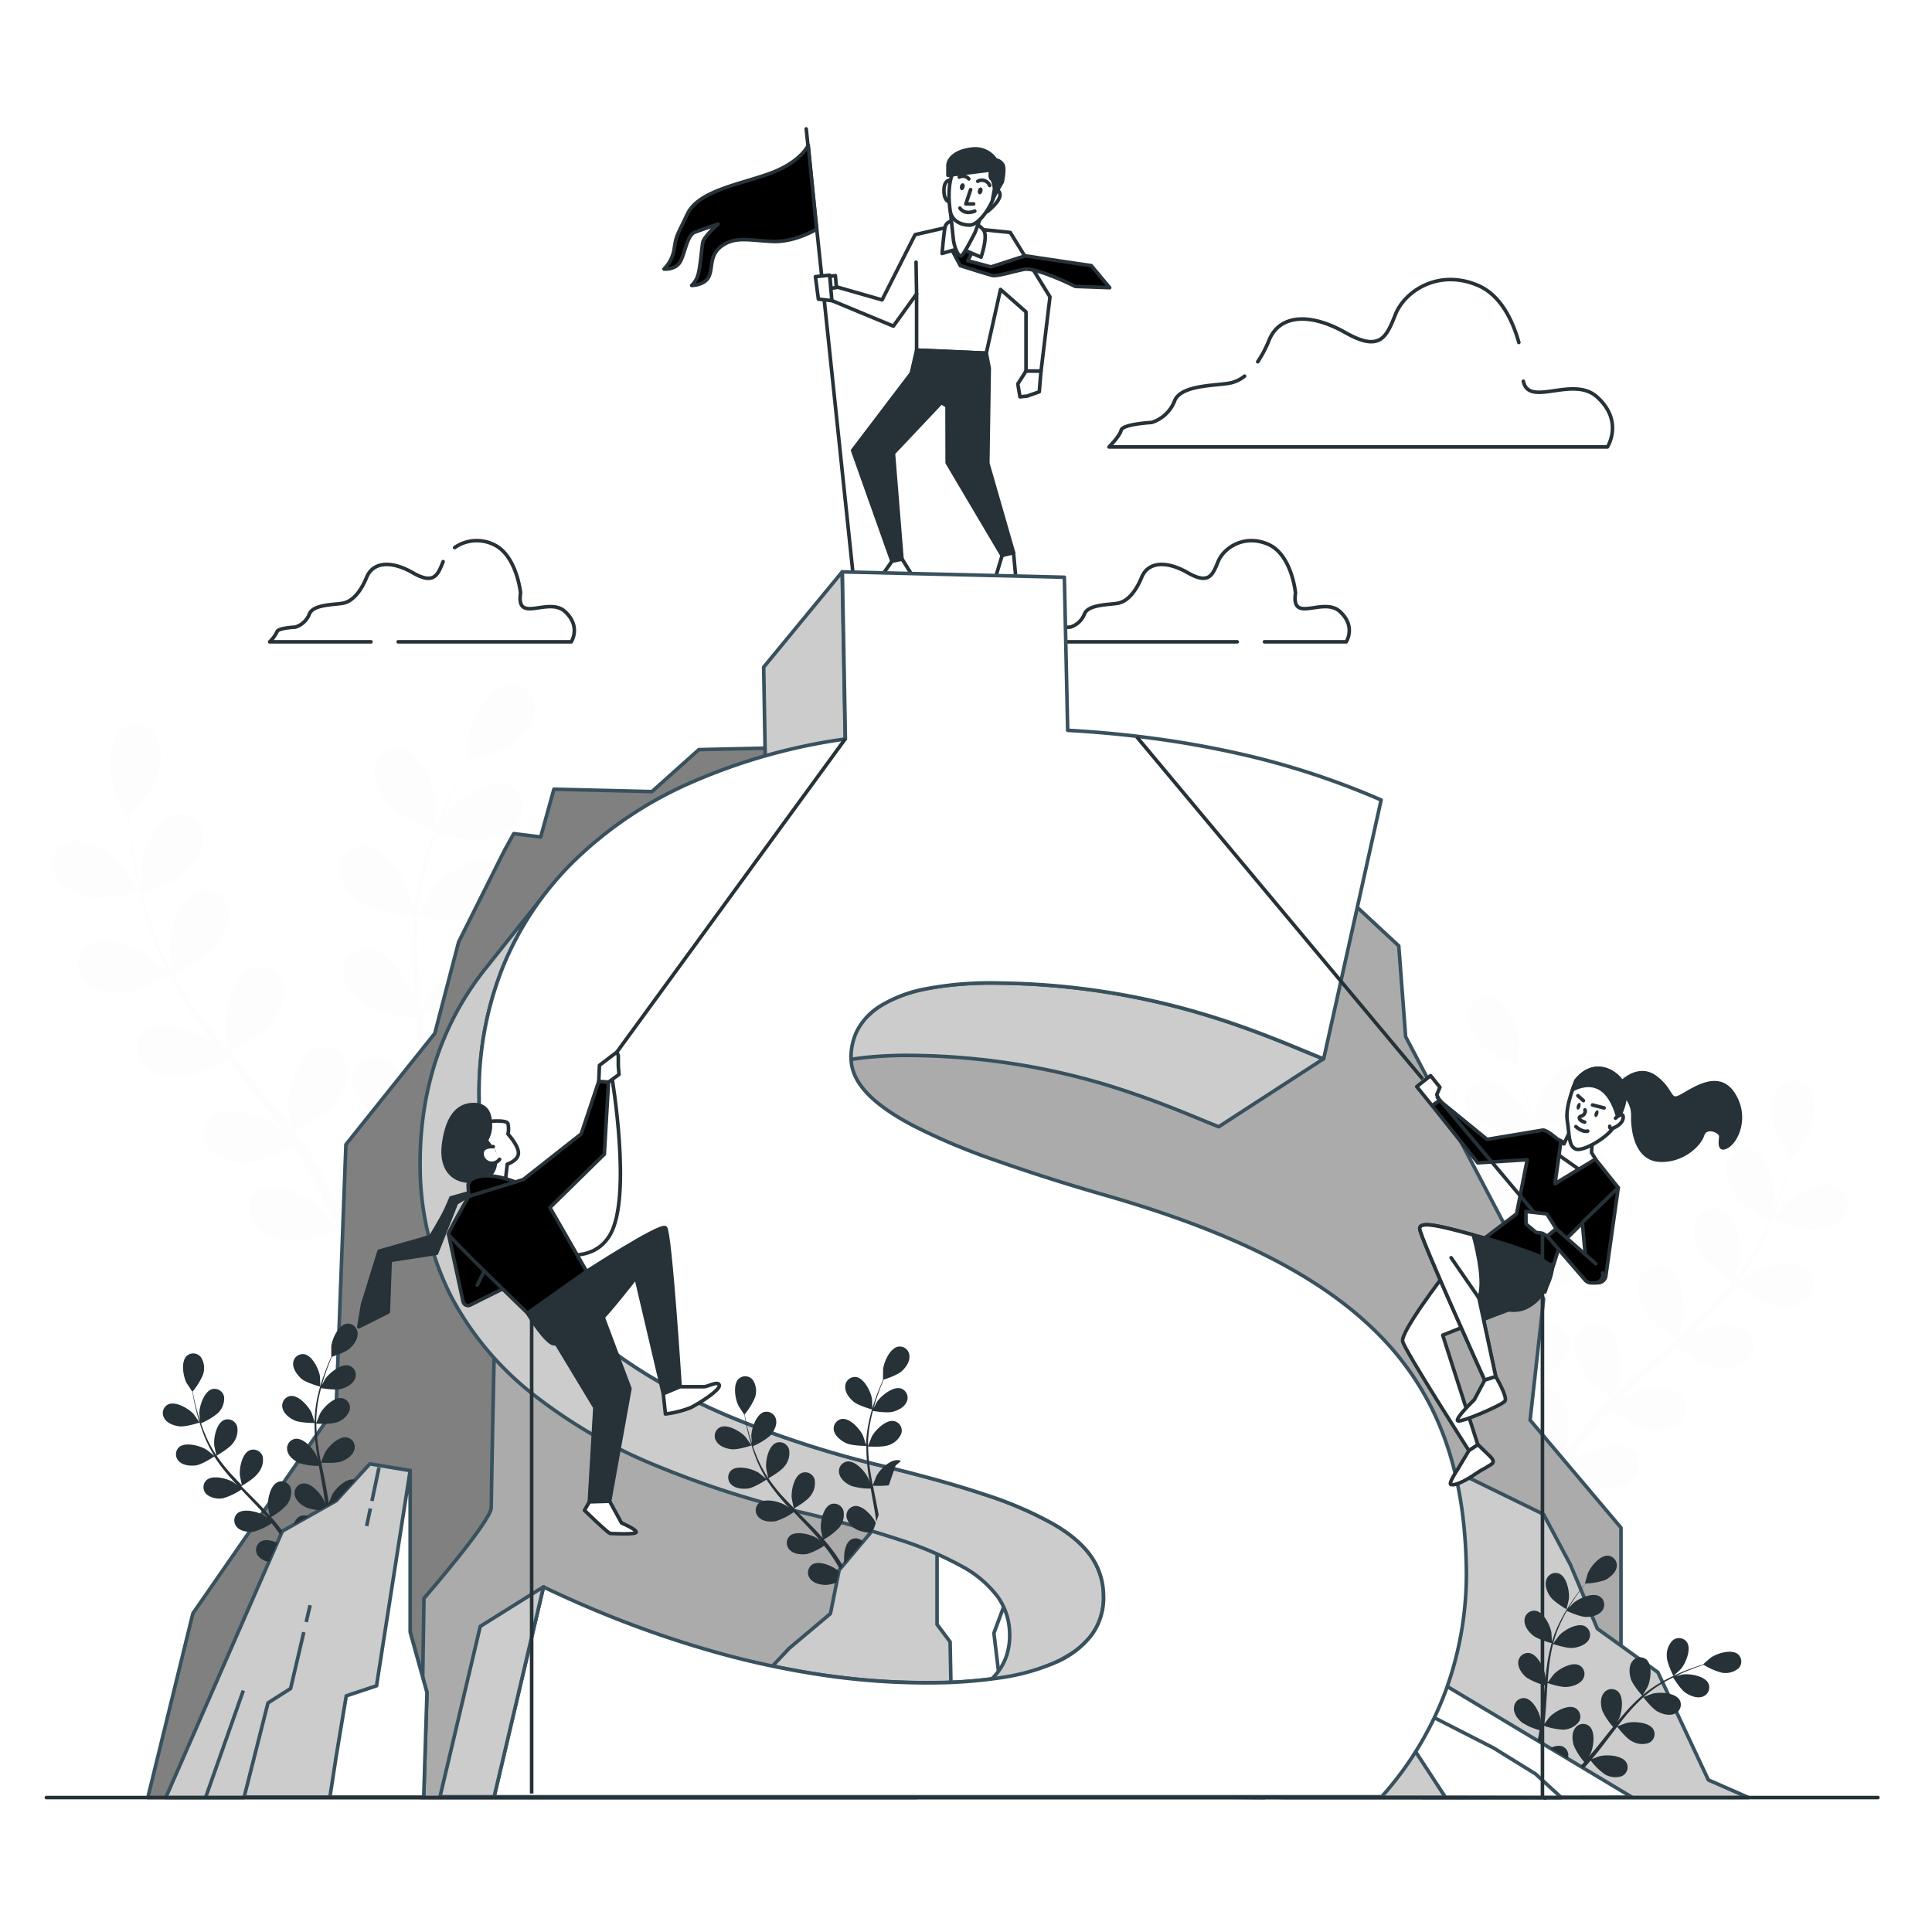 <svg width="540" height="540" fill="none" xmlns="http://www.w3.org/2000/svg"><path fill="#E5E5E5" d="M0 0h540v540H0z"/><path fill="white" d="M-930-2167H670v4422H-930z"/><g stroke="#263238" stroke-linecap="round" stroke-linejoin="round"><path d="M347.87 105.13a9.76 9.76 0 0 1-3.82 1.88c-3.84.85-14.05.42-15.77 5.1a10.16 10.16 0 0 1-6.39 5.97s-8.08.43-8.52 2.16c-.43 1.72-3.4 4.68-3.4 4.68h139.31s4.69-7.23-2.98-14.04c-6.7-5.96-18.97 3.07-20.52-4.32m-1.26-10.84c-1.56-5.6-4.83-13.16-11.47-15.97-11.09-4.69-20.45 1.7-23 8.09-2.57 6.38-4.26 10.65-14.05 5.1-9.78-5.54-18.36-5.1-21.3 2.16-.84 2.1-1.9 4.12-3.16 6.01M111.3 179.39h48.37s2.83-4.32-1.8-8.5c-4.64-4.18-13.67 3.6-12.37-5.15 0 0-1.08-10.8-7.74-13.65a10.79 10.79 0 0 0-10.69.97m-3.22 3.92c-1.54 3.86-2.58 6.48-8.5 3.09-5.91-3.4-11.08-3.1-12.88 1.3-1.8 4.38-4.13 6.69-6.48 7.2-2.35.5-8.5.26-9.54 3.1a6.17 6.17 0 0 1-3.86 3.6s-4.9.25-5.15 1.29a9.96 9.96 0 0 1-2.07 2.83h28.31M353.43 179.39h22.84s2.83-4.32-1.8-8.5c-4.64-4.18-13.65 3.6-12.37-5.15 0 0-1.02-10.8-7.73-13.65-6.7-2.86-12.36 1.08-13.91 4.89-1.56 3.81-2.57 6.48-8.5 3.09-5.93-3.4-11.08-3.1-12.87 1.3-1.8 4.38-4.13 6.69-6.48 7.2-2.36.5-8.5.26-9.53 3.1a6.18 6.18 0 0 1-3.87 3.6s-4.89.25-5.15 1.29a9.96 9.96 0 0 1-2.06 2.83h53.8"/></g><g fill="black"><g opacity=".1"><path opacity=".1" d="M25.09 250.74c4.25.85 13.7-1.43 13.7-1.43s-3.39-5.78-3.65-6.12c-3.03-3.9-11.2-9.72-16.4-7.77a6.57 6.57 0 0 0-3.38 9.15c1.7 3.52 6.11 5.45 9.73 6.17Z"/><path opacity=".1" d="M34.37 277.56c4.14-.3 12.08-4.59 12.72-4.94 2.45 4.55 5.2 8.93 8.24 13.1 1.75 2.45 3.6 4.85 5.47 7.24a90.68 90.68 0 0 0-2.08-1.92c-3.95-2.96-13.35-6.36-17.86-3.17a6.57 6.57 0 0 0-.86 9.72c2.57 2.94 7.34 3.64 11.02 3.38 3.68-.26 10.58-3.8 12.38-4.75l2.16 2.73c3.52 4.32 7.05 8.65 10.39 13.03 1.17 1.53 2.26 3.09 3.38 4.63l-1.8-1.66c-3.97-2.97-13.36-6.37-17.87-3.16a6.56 6.56 0 0 0-.85 9.71c2.57 2.95 7.33 3.64 11.01 3.39 3.69-.26 9.92-3.46 12.06-4.58 1.08 1.62 2.16 3.24 3.15 4.86.65 1.08 1.34 2.16 1.92 3.31l1.8 3.38a243.47 243.47 0 0 1 5.1 11 149.79 149.79 0 0 0-3.7-4.73c-3.45-3.52-12.22-8.3-17.17-5.84a6.57 6.57 0 0 0-2.32 9.48c2.1 3.3 6.7 4.7 10.38 5 4.05.34 12.24-2.55 13.25-2.92 1.08 2.4 2.06 4.75 2.96 6.99a188.2 188.2 0 0 1 1.92 4.76l3.36-.73-2.25-5.32a374.67 374.67 0 0 0-3.48-7.68 69.39 69.39 0 0 0 6.64-5.1c3.43 2.4 11.29 4.33 12.3 4.62a313.56 313.56 0 0 1-2.12 11.06l3.56-.78.4-2.23c.48-2.62.92-5.4 1.35-8.32 1.08 0 9.72-.14 13.45-1.86 3.34-1.57 7.17-4.48 7.99-8.3a6.57 6.57 0 0 0-5.47-8.08c-5.5-.6-12.06 6.92-14.04 11.43-.12.27-1.08 3.3-1.66 5.23.16-1.19.34-2.33.5-3.55.33-2.41.6-4.82.88-7.42l.3-3.81c.1-1.29.1-2.63.15-3.96 0-3.09 0-6.2-.2-9.35 2.16.28 9.62 1.19 13.18.15 3.55-1.04 7.77-3.35 9.16-7a6.54 6.54 0 0 0-4.17-8.81c-5.4-1.44-12.96 5.01-15.66 9.17-.17.26-1.75 3.46-2.6 5.23-.1-1.9-.21-3.77-.38-5.68-.51-5.51-1.2-11.07-1.84-16.63l-.57-5.1c.74.12 9.65 1.39 13.64.22 3.54-1.08 7.76-3.35 9.16-7a6.57 6.57 0 0 0-4.18-8.8c-5.4-1.44-12.96 5.01-15.65 9.16-.2.31-2.49 4.93-3 6.13-.42-3.75-.8-7.48-1.01-11.17-.32-4.99-.32-9.99 0-14.97.35.05 9.63 1.42 13.72.23 3.54-1.08 7.77-3.34 9.16-7a6.57 6.57 0 0 0-4.17-8.82c-5.4-1.42-12.96 5.03-15.66 9.18-.2.33-2.66 5.28-3.04 6.21v-.88a84.17 84.17 0 0 1 2.71-14.75c.7-2.68 1.54-5.2 2.39-7.63 1.7.43 9.51 2.32 13.3 1.65 3.8-.67 8.1-2.47 9.88-5.95a6.56 6.56 0 0 0-3.2-9.21c-5.15-2.02-13.44 3.56-16.56 7.4-.16.2-1.65 2.51-2.72 4.21.41-1.08.8-2.22 1.21-3.24 1.52-3.9 3.15-7.38 4.62-10.45.86-1.74 1.66-3.24 2.42-4.75 1.9-.44 9.5-2.34 12.5-4.64 3.01-2.3 6.04-5.92 6.02-9.83a6.57 6.57 0 0 0-7.07-6.72c-5.5.6-10.3 9.36-11.29 14.2-.08.42-.69 7.12-.59 7.1h.1a153.87 153.87 0 0 0-7.28 14.88c-1.76 4.14-3.28 8.37-4.56 12.68a84.97 84.97 0 0 0-3.07 15.07c-.32-1.59-1.36-6-1.48-6.34-1.66-4.65-7.61-12.67-13.15-12.5a6.55 6.55 0 0 0-6.06 7.63c.52 3.87 4.1 7.07 7.32 8.9 3.63 2.04 12.63 2.83 13.34 2.9-.46 5.14-.58 10.3-.36 15.47.12 3 .33 6.03.58 9.06-.32-1.37-.62-2.6-.67-2.75-1.67-4.66-7.63-12.67-13.16-12.5a6.54 6.54 0 0 0-6.07 7.63c.52 3.87 4.1 7.08 7.33 8.9 3.21 1.81 10.91 2.67 12.96 2.87l.3 3.48c.54 5.57 1.09 11.12 1.48 16.6.14 1.92.2 3.82.27 5.72-.3-1.21-.54-2.23-.6-2.38-1.66-4.66-7.56-12.68-13.15-12.5a6.58 6.58 0 0 0-6.07 7.63c.52 3.88 4.11 7.09 7.32 8.9 3.2 1.82 10.17 2.6 12.58 2.83v5.79c-.08 1.3-.07 2.54-.22 3.83-.15 1.3-.25 2.55-.37 3.8-.33 2.43-.65 4.9-1.08 7.25-.25 1.63-.52 3.19-.79 4.75-.1-1.92-.4-5.68-.46-5.98-1-4.24-3.08-8.15-6.02-11.36a7.09 7.09 0 0 0-.4-1.4 6.55 6.55 0 0 0-9-3.72c-4.93 2.53-6.25 12.43-5.4 17.28 0 .28.91 3.35 1.48 5.27-.5-1.08-.99-2.16-1.53-3.24-1.08-2.16-2.16-4.32-3.36-6.67l-1.86-3.34c-.6-1.08-1.37-2.25-2.06-3.38-1.65-2.6-3.45-5.16-5.32-7.69 1.92-.93 8.64-4.32 11.08-7.15 2.44-2.83 4.63-7.07 3.78-10.89a6.57 6.57 0 0 0-8.35-5.02c-5.25 1.76-8.05 11.35-8 16.29 0 .31.45 3.85.72 5.8a107.16 107.16 0 0 0-3.45-4.54c-3.46-4.32-7.1-8.57-10.7-12.84-1.09-1.3-2.17-2.62-3.25-3.93.68-.32 8.81-4.18 11.5-7.36 2.38-2.81 4.63-7.07 3.77-10.88a6.55 6.55 0 0 0-8.34-5.05c-5.25 1.75-8.05 11.34-8 16.3 0 .36.65 5.46.87 6.74-2.4-2.88-4.78-5.79-7-8.75a116.38 116.38 0 0 1-8.24-12.48c.31-.15 8.81-4.14 11.55-7.39 2.4-2.82 4.65-7.07 3.78-10.89a6.54 6.54 0 0 0-8.33-5.04c-5.26 1.75-8.06 11.34-8 16.29 0 .39.7 5.87.89 6.86-.14-.26-.32-.5-.46-.76a85.6 85.6 0 0 1-5.88-13.8 77.93 77.93 0 0 1-2.16-7.68c1.66-.57 9.21-3.3 12.01-5.96 2.8-2.66 5.4-6.48 4.95-10.4a6.55 6.55 0 0 0-7.74-5.94c-5.4 1.16-9.24 10.39-9.72 15.31 0 .27 0 3.01.07 5.02-.27-1.13-.56-2.3-.8-3.39a147.6 147.6 0 0 1-2.5-16.56c1.32-1.41 6.61-7.2 7.86-10.8 1.24-3.6 1.77-8.27-.4-11.5a6.56 6.56 0 0 0-9.62-1.71c-4.25 3.53-3.4 13.48-1.57 18.07.15.4 3.35 6.32 3.41 6.25l.09-.09A153.28 153.28 0 0 0 38 244.6c.82 4.46 1.9 8.86 3.24 13.2a85.1 85.1 0 0 0 5.73 14.25 98.08 98.08 0 0 0-4.72-4.47c-3.96-2.97-13.35-6.37-17.86-3.16a6.56 6.56 0 0 0-.86 9.72c2.38 2.96 7.14 3.65 10.83 3.42Z"/><path opacity=".1" d="M121.59 231.89c.1 0 .35-6.69.32-7.11-.38-4.94-4-14.23-9.38-15.53a6.57 6.57 0 0 0-7.88 5.76c-.52 3.87 2.1 7.91 4.71 10.52 3.08 3.05 12.23 6.36 12.23 6.36Z"/></g><g opacity=".1"><path opacity=".1" d="M506.58 343.75c-3.65.13-11.2-3.02-11.2-3.02s3.59-4.32 3.86-4.6c3.03-2.83 10.58-6.52 14.66-4.31a5.55 5.55 0 0 1 1.6 8.06c-1.9 2.74-5.82 3.75-8.92 3.87Z"/><path opacity=".1" d="M495.3 364.77c-3.41-.79-9.43-5.4-9.92-5.8a96.47 96.47 0 0 1-8.64 9.78 170.5 170.5 0 0 1-5.5 5.3c.97-.67 1.84-1.26 1.98-1.32 3.69-1.94 11.94-3.51 15.26-.25a5.52 5.52 0 0 1-.58 8.19c-2.53 2.1-6.58 2.04-9.6 1.34-3.03-.7-8.3-4.57-9.66-5.6-.73.65-1.44 1.32-2.16 1.97-3.5 3.15-7 6.27-10.36 9.45-1.18 1.08-2.3 2.25-3.43 3.39l1.72-1.15c3.68-1.93 11.94-3.5 15.27-.23a5.5 5.5 0 0 1-.58 8.17c-2.53 2.16-6.58 2.05-9.61 1.35-3.04-.7-7.78-4.2-9.41-5.4-1.08 1.2-2.24 2.41-3.24 3.62-.7.84-1.4 1.61-2.04 2.5l-1.95 2.58c-1.16 1.67-2.38 3.4-3.49 5.06-.77 1.16-1.49 2.27-2.22 3.4 1.17-1.14 3.49-3.25 3.7-3.45 3.35-2.48 11.27-5.27 15.06-2.56a5.52 5.52 0 0 1 .66 8.18c-2.16 2.47-6.2 3.03-9.3 2.78-3.4-.26-9.82-3.76-10.62-4.2a228.68 228.68 0 0 0-5.61 9.1l-2.7-1.08a275.92 275.92 0 0 1 6.5-10.03 57.92 57.92 0 0 1-4.84-5.12c-3.16 1.53-9.96 2.16-10.8 2.16 0 2.16.08 4.32.16 6.37 0 1.08.09 2.1.13 3.1l-2.85-1.08v-9c-.88-.16-8.1-1.42-10.93-3.34-2.57-1.75-5.4-4.69-5.53-7.97a5.5 5.5 0 0 1 5.62-5.99c4.64.24 9.1 7.37 10.17 11.39.07.24.47 2.88.7 4.57 0-1.02 0-2 .05-3.03 0-2.04.15-4.08.25-6.27l.27-3.24c.08-1.08.26-2.16.4-3.3.36-2.58.86-5.16 1.41-7.75-1.8 0-8.15-.3-10.97-1.63-2.82-1.34-6-3.81-6.68-7.04a5.53 5.53 0 0 1 4.65-6.76c4.63-.48 10.1 5.9 11.78 9.72.1.23 1 3.1 1.46 4.68.34-1.55.68-3.1 1.08-4.66 1.15-4.52 2.46-9.04 3.75-13.57.4-1.4.76-2.77 1.15-4.16-.64 0-8.2-.14-11.36-1.64-2.8-1.34-6.02-3.82-6.68-7.04a5.5 5.5 0 0 1 4.65-6.76c4.63-.48 10.1 5.9 11.78 9.72.12.28 1.4 4.42 1.68 5.48.84-3.05 1.65-6.1 2.32-9.14.93-4.1 1.6-8.25 2-12.43-.3 0-8.2-.11-11.43-1.65-2.8-1.33-6.02-3.82-6.69-7.04a5.5 5.5 0 0 1 4.65-6.77c4.64-.47 10.1 5.91 11.78 9.72.14.3 1.51 4.76 1.7 5.58 0-.25.07-.5.1-.74.27-4.2.18-8.43-.3-12.62a81.4 81.4 0 0 0-.96-6.66c-1.47.13-8.2.66-11.27-.4-3.07-1.05-6.4-3.13-7.41-6.26a5.52 5.52 0 0 1 3.87-7.24c4.55-.98 10.7 4.76 12.78 8.36.1.2 1.08 2.31 1.7 3.87-.19-.96-.37-1.95-.57-2.87-.74-3.45-1.64-6.56-2.45-9.3-.47-1.56-.94-2.96-1.38-4.32-1.51-.63-7.56-3.24-9.72-5.53-2.16-2.3-4.23-5.72-3.7-8.96a5.51 5.51 0 0 1 6.78-4.65c4.5 1.23 7.3 9.15 7.5 13.3 0 .37-.38 6.01-.46 5.98h-.1a125.96 125.96 0 0 1 4.07 13.34c.94 3.7 1.66 7.45 2.16 11.23a72.56 72.56 0 0 1 .58 12.93c.47-1.29 1.93-4.82 2.07-5.08 2-3.64 8.01-9.51 12.6-8.64a5.53 5.53 0 0 1 4.02 7.15c-.95 3.15-4.32 5.4-7.27 6.48-3.3 1.22-10.87.67-11.47.63a98.66 98.66 0 0 1-1.96 12.87c-.5 2.48-1.08 4.97-1.69 7.45.45-1.08.86-2.06.93-2.16 2.01-3.65 8.03-9.51 12.6-8.64a5.5 5.5 0 0 1 4.02 7.15c-.95 3.14-4.32 5.34-7.27 6.42-2.94 1.08-9.42.76-11.14.64l-.72 2.86c-1.2 4.55-2.4 9.1-3.44 13.6-.37 1.58-.68 3.15-.98 4.72.4-.97.73-1.78.8-1.9 2-3.65 8.02-9.51 12.6-8.64a5.51 5.51 0 0 1 4.03 7.15c-.95 3.14-4.32 5.34-7.28 6.42s-8.8.79-10.8.67c-.27 1.62-.54 3.24-.73 4.82-.1 1.09-.27 2.17-.33 3.25l-.2 3.24c-.05 2.05-.11 4.15-.11 6.15v4.05a99.74 99.74 0 0 1 1.19-4.9 21.4 21.4 0 0 1 6.48-8.64c.13-.38.3-.74.52-1.08a5.52 5.52 0 0 1 7.98-1.9c3.75 2.77 3.53 11.18 2.16 15.13-.08.22-1.2 2.67-1.94 4.19.57-.83 1.08-1.64 1.7-2.5 1.18-1.67 2.38-3.32 3.7-5.1l1.98-2.52c.65-.85 1.44-1.69 2.16-2.54 1.73-1.93 3.56-3.82 5.45-5.68-1.48-1.03-6.64-4.74-8.25-7.4-1.6-2.68-2.91-6.49-1.68-9.57a5.5 5.5 0 0 1 7.56-3.07c4.12 2.16 5.17 10.5 4.47 14.6 0 .25-.89 3.14-1.37 4.7 1.14-1.07 2.28-2.2 3.47-3.29 3.46-3.13 7.05-6.19 10.61-9.24l3.24-2.84c-.53-.36-6.77-4.65-8.57-7.64-1.61-2.66-2.91-6.48-1.69-9.55a5.52 5.52 0 0 1 7.56-3.09c4.13 2.16 5.17 10.5 4.47 14.6 0 .32-1.26 4.47-1.62 5.5 2.39-2.07 4.74-4.18 6.98-6.34a96.03 96.03 0 0 0 8.66-9.36c-.25-.17-6.77-4.61-8.64-7.68-1.61-2.67-2.92-6.48-1.7-9.56a5.52 5.52 0 0 1 7.62-3.07c4.12 2.15 5.17 10.5 4.47 14.6-.06.32-1.36 4.78-1.65 5.57l.47-.56a71.26 71.26 0 0 0 6.73-10.68c1.08-2.07 2-4.1 2.86-6.08-1.3-.7-7.21-3.99-9.18-6.56-1.96-2.57-3.6-6.14-2.73-9.3a5.52 5.52 0 0 1 7.23-3.9c4.31 1.69 6.3 9.85 6.04 14.03 0 .23-.4 2.5-.71 4.16.37-.9.77-1.82 1.08-2.7a122.99 122.99 0 0 0 4.29-13.44c-.92-1.36-4.55-6.86-5.1-10-.55-3.13-.37-7.11 1.87-9.51a5.52 5.52 0 0 1 8.2-.14c3.09 3.5 1.09 11.66-1.07 15.23a99.7 99.7 0 0 1-3.67 4.74l-.07-.09c-.3 1.3-.66 2.67-1.08 4.17a96.64 96.64 0 0 1-2.84 9.17 97.8 97.8 0 0 1-4.43 10.54 71.3 71.3 0 0 1-6.67 11.08c1.08-.8 4.26-2.95 4.52-3.09 3.68-1.93 11.95-3.5 15.27-.25a5.52 5.52 0 0 1-.58 8.2c-2.53 2.1-6.59 2.04-9.61 1.33Z"/><path opacity=".1" d="M428.91 315.22c-.09 0 .6-5.6.68-5.96.97-4.04 5.23-11.29 9.87-11.64a5.52 5.52 0 0 1 5.77 5.83c-.08 3.24-2.79 6.3-5.31 8.1-2.97 2.14-11 3.66-11 3.67Z"/></g></g><path d="m225.34 36.03 13.5 128.3" stroke="#263238" stroke-linecap="round" stroke-linejoin="round"/><path d="m265.83 63.29-10.06 2.3-9.22 18.23-14.59-4.17-.4 3.97 18.14 7.53 6.49-9v15.7l19.48.85 3.98-17.8 7.12 6.28v16.54h4.2l2.5-20.73-11.1-18.02-16.54-1.68Z" fill="white" stroke="#263238" stroke-linecap="round" stroke-linejoin="round"/><path d="m256.19 82.14-.15-8.86" stroke="#263238" stroke-linecap="round" stroke-linejoin="round"/><path d="m265.68 69.12 2.73 5.13s7.56 2.4 8.9 2.73c1.34.34 5.48-1.02 8.89-1.7 3.41-.68 14.38 4.78 14.38 4.78l9.57.35-5.13-6.16-18.47-2.74-9.58 3.09-6.48-1.72 1.38-2.68-3.08-4.8-3.11 3.72Z" fill="black" stroke="#263238" stroke-linecap="round" stroke-linejoin="round"/><path d="M266.66 61.82a2.16 2.16 0 0 0-2.51 1.68c-.41 2.1-.83 7.34-.83 7.34l5.02-1.47 5.87 2.51s1.88-5.45.83-7.33c-1.04-1.88-5.86-4.4-8.38-2.73Z" fill="white" stroke="#263238" stroke-linecap="round" stroke-linejoin="round"/><path d="m265.62 58.9.84 7.95c.21 2.1 1.47 5.24 2.3 4.61.83-.62 3.77-6.48 3.77-6.48l1.47-3.97-8.38-2.12ZM265.68 50.33s-1.84-.16-1.84 2.84 1.33 3.16 1.33 3.16l.51-6ZM277.96 52.83a1.63 1.63 0 0 1 1.5 2c-.33 1.84-3.5 4.32-3.5 4.32l2-6.32Z" fill="white" stroke="#263238" stroke-linecap="round" stroke-linejoin="round"/><path d="M271.9 44.28s-3.35-.84-5.24 3.14c-1.89 3.99-1.47 8.8-1.08 11.53.4 2.72 2.94 3.97 5.46 3.97 2.51 0 6.27-5.23 7.11-9.21.85-3.99.24-9.43-6.25-9.43ZM227.91 77.33l.83 6.28 3.77.42-.62-7.12-3.98.42ZM231.96 77.23l1.53-.2.3 3.34-1.53.2-.3-3.34ZM286.77 103.72l-2.29 3.59.6 3.6 2-.2 3.4-1.2.48-5.79h-4.19Z" fill="white" stroke="#263238" stroke-linecap="round" stroke-linejoin="round"/><path d="m256.19 97.86-1.48 6.46-16.4 21.58 11 30.98 2.8-.6-2.4-29.59 13.39-14.19 1.6 1 .04 15.84 15.35 25.94 3.2-.8-7.2-24.99.4-26.58-.82-4.2-19.48-.85Z" fill="#263238" stroke="#263238" stroke-linecap="round" stroke-linejoin="round"/><path d="m249.3 156.88-2.39 3.4s-3.8 1.8-4.4 2.79c-.59 1 3.24.8 3.24.8l4.4-.4 4.6-3-2.6-4.2-2.84.61Z" fill="white" stroke="#263238" stroke-linecap="round" stroke-linejoin="round"/><path d="M225.91 40.6s-2 4.58-10.3 7.72c-8.3 3.14-20.3 4.86-23.45 11.44-3.14 6.57-3.14 6.01-3.71 9.72a10.04 10.04 0 0 1-2.86 5.71s2.86.3 4.32-1.7c1.46-2 2-7.73 4.32-8.6 2.3-.86 6.5-2.25 6.5-2.25s-3.99 3.43-4.31 5.15c-.32 1.72-.57 5.73-1.14 8.3a6.83 6.83 0 0 1-1.96 3.69s3.72 0 4.86-2.57c1.14-2.57 0-6 3.72-8.59 3.71-2.58 7.72-1.42 14.03-1.14 6.32.28 12.3-3.43 12.3-3.43l-2.32-23.45Z" fill="black" stroke="#263238" stroke-linecap="round" stroke-linejoin="round"/><path d="m280.09 155.28-2.76 9.15 6.84-.27-.89-9.69-3.2.81Z" fill="white" stroke="#263238" stroke-linecap="round" stroke-linejoin="round"/><path d="M269.61 52.3c-.12.54-.5.92-.86.85-.37-.08-.56-.59-.45-1.08.12-.5.5-.92.87-.85.37.08.55.54.44 1.08ZM274.61 53.47c-.12.54-.5.92-.86.84-.37-.07-.56-.58-.44-1.08.11-.5.5-.91.86-.84.37.08.55.53.44 1.08Z" fill="#263238"/><path d="m271.29 53-1.33 4h2.17M268.3 58.17s1.16 2 4.16.83M268.12 49.5a2.16 2.16 0 0 1 2.67.5M273.3 50.66a2.37 2.37 0 0 1 3.32 1.18" stroke="#263238" stroke-linecap="round" stroke-linejoin="round"/><path d="m264.96 49 12-1.48s-.5 2 .17 2.5.83 2.84.83 2.84l-.5 2.66 2.67-4.66s.83-3.67.16-4.84a2.94 2.94 0 0 0-2-1.34 6.83 6.83 0 0 0-6.67-3c-4.67.5-6.66 2.84-6.66 4.67V49Z" fill="#263238" stroke="#263238" stroke-linecap="round" stroke-linejoin="round"/><g stroke="#39515E"><path d="m256.1 502.42 21.17-121.47-79.9-73.32 29-98.8-31.04.69-13.11 11.73-27.4-.67-3.7 13.36-7.52-.94-2.6 4.69-12.81 25.6-6.67 25.56-24.84 31.05-2.72 73.26-40.05 57.8-12.59 51.46H256.1Z" fill="#808080" stroke-linecap="round" stroke-linejoin="round"/><path d="m436.38 502.42-26.51-58.14 43.2 28.78V427l-25.4-30.08 3.77-33.84-38.56-73.32-1.92-25.38-13.15-12.22-67.53 4.88-4.81-23.7-43.2-24.45-25.92 62.76-23.88 10.56 16.82 23.07-2.72 18.29 5.63 28.23-93.96 20.68s-.94 45.12-.94 48.88c0 3.76-18.8 25.38-18.8 25.38l-.88 55.68h318.76Z" fill="#ABABAB" stroke-linecap="round" stroke-linejoin="round"/><path d="m488.71 502.42-11.22-4.92-14.1-30.08-16.93-12.21-7.52-17.86-7.51-14.1-40.18-19.63 6.23 98.8h91.23ZM68.2 502.3h50.23l.9-29.24-4.69-16.91v-45.12l-11.27-1.88-9.41 10.33-15.03 8.47-32.59 74.47H68.2v-.12Z" fill="#CCCCCC" stroke-linecap="round" stroke-linejoin="round"/><path d="m85.58 453.35 1.1-4.69M68.2 502.42l6.7-26.45 6.32-4.02 3.69-15.75M57.36 502.7 68 472.52M103.52 421.63l-1.04 4.9M105.93 410.16l-1.97 9.37" stroke-miterlimit="10"/><path d="m118.43 502.3.91-29.24-4.7-16.91v-45.12l-9.4 60.15-8.46 2.82-2.82 16.93-1.75 11.37h26.22ZM279.3 468.96a61.49 61.49 0 0 0 15.54-4.24 25.3 25.3 0 0 0 10.15-7.56c.31-.42.6-.86.89-1.3l-7.42-33.48-14.64-12.77-2.44-10.95-14.04-10.95-4.86 17.04-7.91 10.95-.6 40.17 7.55 14.45c5.95-.05 11.9-.5 17.78-1.36v0Z" fill="white" stroke-linecap="round" stroke-linejoin="round"/><path d="m279.3 468.96-1.5-12.5 4.4-11.86v-7.02l-.88-10.97M288.2 430.94l2.34 13.22 4.39.88-.88 10.97 1.75 5.71M286.59 421.78l.78 4.41M272.1 393.7l3.51 35.98" stroke-miterlimit="10"/><path d="M229.23 468.06a199.74 199.74 0 0 0 36.55 2.14l-.22-11.3-3.65-4.86v-34.69l6.1-6.09-.62-25.54-7.3 13.4-9.72 8.5-6.1 17.65-9.72 11.57-2.44 12.17-11.55 9.72-4.62 4.91c4.36.93 8.79 1.74 13.29 2.42Z" fill="#CCCCCC" stroke-linecap="round" stroke-linejoin="round"/><path d="m405.1 502.42 51.04-.1-66.08-39.6-15.97-38.54-13.16-1.88-11.28-15.03-5.65 5.64 3.76 32.9-14.1 23.5v15.04l-6.57 16.91 31.8 1.16h46.22Z" fill="white" stroke-linecap="round" stroke-linejoin="round"/><path d="m379.51 502.35-2.4-13.45 3.78-7.93-1.03-15.52 3.1 3.1 21.05 33.8h-24.5Z" fill="#CCCCCC" stroke-linecap="round" stroke-linejoin="round"/><path d="m379.86 465.45 14.84 7.25 5.85 7.23 16.9 8.63 11.73 7.25 7.2 6.6-32.37-.06-24.15-36.9Z" fill="white" stroke-linecap="round" stroke-linejoin="round"/><path d="M333.67 469.3v15.05l-7.09 17.76 26.84.35-5.66-32.22 11.29-10.33-15.05-47 3.76 32.9-14.1 23.5Z" fill="#CCCCCC" stroke-linecap="round" stroke-linejoin="round"/><path d="m360.93 422.3 9.92 20.99 4.38.44 3.51 10.53M367.59 485.78l1.51 4.9M361.64 447.67l3.06 11.86 5.28 8.77-6.15 5.27 2.66 8.63" stroke-miterlimit="10"/><path d="m236.24 206.55-22.03 24.1-.76-44.18 21.94-26.63.85 46.71ZM220.95 303.02l22.53-19.89a23.72 23.72 0 0 1 5.34-3.5 40.21 40.21 0 0 1 7.56-2.7 69.45 69.45 0 0 1 10.15-1.68c4.31-.4 8.64-.56 12.96-.48a207.28 207.28 0 0 1 56.6 8.62c7.5 2.24 14.05 4.63 19.7 6.85 5.64 2.21 10.3 4.24 14.09 5.73l-29.24 18.96c-3.57-1.4-8.01-3.32-13.34-5.4a253.15 253.15 0 0 0-18.63-6.48 193.4 193.4 0 0 0-24.02-5.5 197.8 197.8 0 0 0-29.54-2.55c-4.1-.07-8.2.09-12.3.48-3.23.3-6.44.83-9.6 1.6-2.48.62-4.9 1.48-7.2 2.58a22.56 22.56 0 0 0-5.06 3.36v0ZM292.68 465.6l-25.42 9.72a33.82 33.82 0 0 0 6.35-3.15 21.21 21.21 0 0 0 4.73-4.12 16.1 16.1 0 0 0 2.94-5.13c.67-2 .98-4.1.92-6.2a18.26 18.26 0 0 0-3.24-10.3 30.64 30.64 0 0 0-10.04-8.59 98.93 98.93 0 0 0-17.78-7.56 330.07 330.07 0 0 0-26.62-7.45c-14.2-3.3-28.1-7.77-41.56-13.35a142.95 142.95 0 0 1-33.92-19.72 85.64 85.64 0 0 1-22.97-27.43 80.53 80.53 0 0 1-8.64-36.54 96 96 0 0 1 1.08-15.4c.74-4.9 1.9-9.73 3.45-14.43a82.73 82.73 0 0 1 5.8-13.33 83.64 83.64 0 0 1 8.1-12.13l17.5-21.96a86.41 86.41 0 0 0-14.67 26.93 90.85 90.85 0 0 0-3.69 15.27c-.8 5.4-1.16 10.85-1.08 16.3a85.55 85.55 0 0 0 9.23 38.72 91.04 91.04 0 0 0 24.35 29.1c10.24 8.24 22.4 15.12 35.94 20.87a282.4 282.4 0 0 0 43.98 14.2c11.07 2.7 20.39 5.3 28.15 7.92a103.9 103.9 0 0 1 18.8 8.1c4.84 2.8 8.31 5.79 10.6 9.07 2.23 3.2 3.44 7 3.47 10.9.07 2.23-.26 4.46-.98 6.58a17 17 0 0 1-3.08 5.4 22.34 22.34 0 0 1-5 4.32 35.68 35.68 0 0 1-6.7 3.39v0Z" fill="#CCCCCC" stroke-linecap="round" stroke-linejoin="round"/><path d="M167.5 374.85c10.24 8.24 22.4 15.12 35.94 20.87a282.4 282.4 0 0 0 43.98 14.2c11.07 2.7 20.39 5.3 28.15 7.92a103.9 103.9 0 0 1 18.8 8.1c4.84 2.8 8.31 5.79 10.6 9.07 2.23 3.2 3.44 7 3.47 10.9a17.52 17.52 0 0 1-3.48 11.28 25.31 25.31 0 0 1-10.15 7.56 61.5 61.5 0 0 1-15.51 4.23 133.2 133.2 0 0 1-19.56 1.37c-10.21.03-20.41-.73-30.51-2.27-9.7-1.47-19.3-3.53-28.74-6.16a292.25 292.25 0 0 1-26.06-8.64 314.81 314.81 0 0 1-22.52-9.72l-13.8 58.64h248.06a92.6 92.6 0 0 0 17.84-29.43 95.36 95.36 0 0 0 5.8-36.1c-.36-13.15-2.36-24.84-6.28-35.33a79.34 79.34 0 0 0-17.82-28c-8.07-8.27-18.36-15.56-31.17-22.06-12.8-6.5-28.23-12.26-46.44-17.45a544.06 544.06 0 0 1-30.75-9.83c-7.49-2.6-14.8-5.69-21.88-9.27-5.83-3.05-10.2-6.09-13.12-9.2-2.91-3.1-4.4-6.27-4.47-9.6-.08-2.72.5-5.42 1.7-7.86a17.8 17.8 0 0 1 6.49-6.9 37.5 37.5 0 0 1 12.8-4.8 96.84 96.84 0 0 1 20.7-1.6 207.26 207.26 0 0 1 56.6 8.62c7.5 2.23 14.05 4.63 19.7 6.84 5.65 2.21 10.31 4.24 14.1 5.73l16.06-72.36a219.92 219.92 0 0 0-35.99-12.09 272.25 272.25 0 0 0-23.44-4.54 307.06 307.06 0 0 0-28.18-2.84l-.93-42.79-62.05-1.5.85 46.71a163.17 163.17 0 0 0-43.74 12.43c-11.99 5.3-22.94 12.7-32.32 21.86a87.95 87.95 0 0 0-19.83 29.83 94.42 94.42 0 0 0-6.48 36.36 85.55 85.55 0 0 0 9.23 38.72 91.04 91.04 0 0 0 24.35 29.1v0Z" fill="white" stroke-linecap="round" stroke-linejoin="round"/><path d="m138.11 502.2 13.8-58.68-17.68 11.06-11.25 47.62h15.13Z" fill="#CCCCCC" stroke-linecap="round" stroke-linejoin="round"/></g><g fill="#263238"><path d="M436.48 488.04a4.32 4.32 0 0 0-3.14.62l4.84 2.9a2.7 2.7 0 0 0-1.7-3.52ZM437.84 449.8s.65-2.71.67-2.88c.22-2.05-.57-6.13-2.68-7.07a2.72 2.72 0 0 0-3.65 1.77c-.5 1.55.26 3.4 1.14 4.66 1.04 1.49 4.52 3.52 4.52 3.53ZM469.87 466.42c1.31-1.59 2.9-5.4 1.66-7.37a2.7 2.7 0 0 0-4.02-.54 5.66 5.66 0 0 0-1.62 4.52c0 1.8 1.83 5.4 1.84 5.4 0 0 2.07-1.87 2.13-2.01Z"/><path d="M425.37 481.43c1.52.98 3.2 1.7 4.95 2.16-.14.8-.28 1.6-.46 2.37 0 .2-.1.39-.14.6l1.02.6.2-.96c.25-1.26.46-2.54.62-3.84 1.73.64 3.55 1 5.4 1.08a5.7 5.7 0 0 0 4.32-2.16 2.75 2.75 0 0 0-1.08-3.93c-2.09-.98-5.7 1.08-7.1 2.58-.1.1-.98 1.28-1.46 1.95.1-.78.2-1.56.27-2.36.2-2.29.35-4.62.49-6.94 0-.7.1-1.42.15-2.16.3.1 3.85 1.3 5.57 1.07 1.53-.16 3.44-.78 4.32-2.16a2.73 2.73 0 0 0-1.08-3.91c-2.08-.99-5.69 1.07-7.1 2.58-.1.12-1.38 1.83-1.69 2.27.11-1.55.24-3.1.42-4.64.24-2.06.6-4.1 1.08-6.12.14 0 3.85 1.3 5.6 1.08 1.54-.16 3.44-.8 4.33-2.16a2.73 2.73 0 0 0-1.08-3.92c-2.09-1-5.7 1.08-7.1 2.58-.12.12-1.49 1.96-1.71 2.3 0-.1.05-.23.08-.35.57-2 1.3-3.95 2.22-5.83a33.99 33.99 0 0 1 1.54-2.95c.67.3 3.73 1.67 5.33 1.68 1.6 0 3.5-.4 4.49-1.7a2.74 2.74 0 0 0-.62-4.02c-1.95-1.2-5.76.46-7.33 1.8-.09.07-.88.9-1.44 1.52l.75-1.25a67.93 67.93 0 0 1 4.02-5.7 18.1 18.1 0 0 0 5.47-.96c1.36-.7 2.92-1.97 3.24-3.57a2.74 2.74 0 0 0-2.38-3.24c-2.3-.16-4.92 3.07-5.7 4.97-.06.17-.82 2.86-.77 2.86h.05c-.42.5-.86 1.08-1.33 1.66a60.9 60.9 0 0 0-2.77 3.89 50.85 50.85 0 0 0-2.84 4.88 35.41 35.41 0 0 0-2.38 5.87v.07c0-.68-.1-2.56-.12-2.7-.33-2.04-2.16-5.77-4.45-6.11a2.73 2.73 0 0 0-3.07 2.67c-.07 1.63 1.16 3.24 2.34 4.2 1.34 1.08 4.95 2.16 5.25 2.16a48.96 48.96 0 0 0-1.31 6.3c-.19 1.25-.32 2.5-.44 3.76 0-.58-.07-1.08-.08-1.17-.34-2.03-2.16-5.77-4.45-6.1a2.73 2.73 0 0 0-3.06 2.66c-.07 1.62 1.16 3.24 2.34 4.2 1.57.97 3.29 1.7 5.08 2.15 0 .48-.1.96-.13 1.45-.2 2.32-.38 4.63-.64 6.9-.09.8-.2 1.59-.33 2.37v-1.02c-.33-2.03-2.16-5.76-4.45-6.1a2.73 2.73 0 0 0-3.05 2.67c-.2 1.55 1.02 3.14 2.2 4.12ZM485.69 462.3c-1.83-1.42-5.8-.17-7.49 1-.15.1-2.26 1.93-2.22 1.95a53.73 53.73 0 0 0-6.48 2.37 45.64 45.64 0 0 0-5.07 2.5 35.65 35.65 0 0 0-5.21 3.58l-.06.05c.36-.57 1.33-2.16 1.38-2.32.85-1.88 1.38-6-.34-7.56a2.73 2.73 0 0 0-4.02.54c-.96 1.3-.8 3.3-.38 4.78.51 1.67 2.97 4.5 3.18 4.73a45.08 45.08 0 0 0-4.57 4.53c-.84.94-1.65 1.9-2.45 2.88l.6-1.01c.83-1.88 1.36-6-.35-7.56a2.72 2.72 0 0 0-4.02.54c-.96 1.3-.81 3.31-.37 4.78.78 1.68 1.81 3.23 3.06 4.6l-.9 1.07c-1.46 1.84-2.9 3.67-4.33 5.4-.5.62-1.08 1.21-1.56 1.8l.5-.89c.85-1.87 1.38-6-.34-7.56a2.71 2.71 0 0 0-4.02.54c-.96 1.3-.81 3.3-.37 4.78a17.1 17.1 0 0 0 2.94 4.66l-1.08 1.17.95.57c.66-.68 1.3-1.4 1.93-2.16a17.89 17.89 0 0 0 3.91 3.84 5.7 5.7 0 0 0 4.78.54 2.73 2.73 0 0 0 1.28-3.84c-1.2-1.98-5.4-2.24-7.34-1.76-.13 0-1.53.53-2.3.82.52-.6 1.03-1.2 1.53-1.83 1.44-1.79 2.84-3.66 4.25-5.51l1.3-1.69c.19.25 2.5 3.24 4.03 4a5.69 5.69 0 0 0 4.76.54 2.71 2.71 0 0 0 1.29-3.85c-1.19-1.97-5.34-2.25-7.34-1.77-.16 0-2.17.77-2.66.97a88.4 88.4 0 0 1 2.91-3.64c1.34-1.59 2.79-3.1 4.32-4.49.1.12 2.48 3.24 4.05 4.03 1.37.71 3.3 1.24 4.77.54a2.72 2.72 0 0 0 1.3-3.85c-1.2-1.97-5.35-2.23-7.35-1.77-.16 0-2.32.82-2.71 1l.27-.26a35.26 35.26 0 0 1 5.06-3.64c.99-.6 1.96-1.08 2.92-1.6.39.61 2.16 3.43 3.52 4.32 1.36.88 3.14 1.59 4.68 1.08a2.75 2.75 0 0 0 1.7-3.68c-.97-2.1-5.06-2.81-7.1-2.56-.12 0-1.24.28-2.05.48l1.31-.63a61.7 61.7 0 0 1 4.4-1.8l2.1-.73c1.58.99 3.3 1.74 5.1 2.21a5.7 5.7 0 0 0 4.63-1.22 2.73 2.73 0 0 0 .48-3.14 2.7 2.7 0 0 0-.71-.88ZM430.62 502.37l1.24.77.77-.56.29-.22-2.3.01ZM72.8 430.92a2.73 2.73 0 0 0-.63 4 4.7 4.7 0 0 0 3.02 1.6l2.32-5.3c-1.63-.73-3.5-1.08-4.7-.3ZM83.55 423.95a3.95 3.95 0 0 0-1.47 2.22l4.07-2.28a2.6 2.6 0 0 0-2.6.06ZM84.24 385.36c1.38 1.16 5.28 2.22 5.28 2.22s-.07-2.79-.1-2.96c-.33-2.03-2.17-5.77-4.42-6.12a2.7 2.7 0 0 0-3.07 2.65c-.04 1.62 1.23 3.21 2.31 4.2ZM55.8 397.6s-1.6-2.28-1.72-2.4c-1.39-1.52-4.97-3.63-7.07-2.67a2.72 2.72 0 0 0-1.08 3.9c.82 1.41 2.71 2.06 4.25 2.24 1.78.2 5.62-1.06 5.62-1.07Z"/><path d="m53.77 388.98.37 2.1a61.36 61.36 0 0 0 2.85 10.04 35.85 35.85 0 0 0 2.82 5.66v.07c-.5-.44-1.99-1.62-2.16-1.7-1.74-1.08-5.76-2.16-7.56-.71a2.74 2.74 0 0 0-.67 3.14c.16.35.38.66.67.92 1.17 1.13 3.16 1.26 4.69 1.08 1.71-.26 4.86-2.32 5.1-2.48a50.54 50.54 0 0 0 3.87 5.16c.81.95 1.65 1.89 2.52 2.82l-.93-.74c-1.74-1.08-5.76-2.16-7.56-.7a2.73 2.73 0 0 0 0 4.06 5.69 5.69 0 0 0 4.69 1.03 18.29 18.29 0 0 0 4.98-2.39l.99 1.08c1.6 1.69 3.24 3.36 4.75 5.05.54.6 1.08 1.2 1.57 1.8l-.81-.62c-1.74-1.08-5.76-2.16-7.56-.71a2.73 2.73 0 0 0 0 4.06c1.16 1.13 3.17 1.26 4.68 1.08 1.73-.52 3.37-1.3 4.85-2.31.51.63 1.02 1.26 1.48 1.91.3.44.63.84.91 1.3v.07l.41-.93.24-.14-.7-.95a53.86 53.86 0 0 0-2.48-3.01c1.6-.89 3.06-2.01 4.32-3.34a5.72 5.72 0 0 0 1.2-4.65 2.71 2.71 0 0 0-3.63-1.8c-2.16.9-2.96 4.97-2.76 7.01 0 .13.31 1.6.5 2.39l-1.6-1.77c-1.58-1.68-3.23-3.32-4.87-4.97l-1.5-1.51c.28-.16 3.52-2.03 4.52-3.45a5.7 5.7 0 0 0 1.48-4.77 2.75 2.75 0 0 0-3.63-1.81c-2.16.9-2.96 4.97-2.76 7.03 0 .15.44 2.24.58 2.77-1.08-1.08-2.16-2.24-3.24-3.39a47.26 47.26 0 0 1-3.85-4.9c.13-.08 3.53-2.02 4.55-3.46a5.7 5.7 0 0 0 1.2-4.64 2.74 2.74 0 0 0-3.65-1.86c-2.16.9-2.96 4.98-2.76 7.03 0 .16.48 2.4.59 2.8l-.22-.28a35.82 35.82 0 0 1-2.9-5.53c-.46-1.08-.83-2.1-1.18-3.11 1.74-.71 3.35-1.68 4.79-2.89a5.69 5.69 0 0 0 1.68-4.48 2.73 2.73 0 0 0-3.41-2.16c-2.16.67-3.48 4.62-3.52 6.69 0 .1.1 1.25.2 2.08l-.45-1.38a58.99 58.99 0 0 1-1.6-6.77 18.03 18.03 0 0 0 2.9-4.74 5.66 5.66 0 0 0-.56-4.77 2.72 2.72 0 0 0-4.04-.38c-1.65 1.61-.97 5.7 0 7.56.07.07 1.6 2.45 1.61 2.41ZM82.29 396.99c1.57.72 5.33.74 5.63.75-.02 2.17.1 4.33.37 6.48.15 1.24.35 2.5.55 3.74-.18-.55-.34-1.08-.38-1.08-.84-1.88-3.58-5-5.87-4.74a2.73 2.73 0 0 0-2.27 3.37c.35 1.59 1.94 2.8 3.35 3.44 1.77.54 3.61.79 5.46.76l.25 1.42c.41 2.3.83 4.58 1.18 6.84.12.8.2 1.59.3 2.38l-.32-.98c-.86-1.87-3.6-5-5.89-4.74a2.71 2.71 0 0 0-2.26 3.33c.35 1.59 1.95 2.8 3.34 3.44 1.19.42 2.44.65 3.7.69l2.51-1.42 1.99-1.08 5.43-5.95a2.48 2.48 0 0 0-.38-.1c-2.27-.42-5.21 2.5-6.19 4.31 0 .12-.6 1.5-.9 2.26-.1-.78-.2-1.56-.35-2.34-.39-2.27-.86-4.55-1.32-6.84-.15-.7-.28-1.4-.4-2.1.3 0 4.04.25 5.65-.36 1.44-.55 3.12-1.66 3.57-3.24a2.72 2.72 0 0 0-2.08-3.47c-2.27-.41-5.2 2.52-6.17 4.32-.08.14-.87 2.16-1.09 2.65-.29-1.55-.57-3.08-.78-4.6-.3-2.06-.48-4.14-.51-6.21.15 0 4.05.25 5.7-.37a5.72 5.72 0 0 0 3.57-3.24 2.72 2.72 0 0 0-2.04-3.51c-2.26-.42-5.21 2.51-6.18 4.32-.08.14-.92 2.28-1.08 2.68v-.37c.03-2.08.24-4.16.62-6.21.2-1.14.47-2.16.74-3.24.72.12 4.03.64 5.57.23 1.54-.41 3.24-1.3 3.9-2.8a2.74 2.74 0 0 0-1.63-3.72c-2.16-.65-5.4 1.94-6.62 3.63-.07.09-.6 1.08-1 1.84.13-.47.26-.95.4-1.4.5-1.66 1.07-3.16 1.56-4.49l.84-2.04c.78-.26 3.87-1.3 5.03-2.35 1.17-1.06 2.31-2.67 2.16-4.32A2.73 2.73 0 0 0 96.8 370c-2.27.43-3.95 4.23-4.21 6.27v2.97l-.86 1.96c-.52 1.31-1.08 2.8-1.66 4.47-.6 1.79-1.09 3.6-1.48 5.45-.4 2.08-.63 4.2-.67 6.31v.08c-.18-.65-.76-2.46-.82-2.59-.85-1.88-3.6-5-5.88-4.74a2.7 2.7 0 0 0-2.3 2.24c-.07.38-.06.76.04 1.13.34 1.57 1.94 2.8 3.34 3.43ZM238.92 420.94a2.72 2.72 0 0 0-2.26 3.37 5.66 5.66 0 0 0 3.34 3.44c1.06.39 2.18.6 3.3.65l.96-1.14.54-1.57c-.85-1.89-3.6-5-5.88-4.75ZM227.07 437.26a2.74 2.74 0 0 0-.64 4c.97 1.31 2.94 1.73 4.47 1.73 1-.07 2-.3 2.93-.67l.63-3.15-.07-.06c-1.55-1.35-5.35-3.04-7.32-1.85ZM237.82 430.35c-1.76 1.08-2.11 4.55-1.8 6.7l5.18-6.15a2.66 2.66 0 0 0-3.38-.55Z"/><path d="M221.87 422.63c.33.34.65.7.99 1.08 1.6 1.68 3.24 3.35 4.75 5.05.54.6 1.08 1.2 1.57 1.8l-.81-.62c-1.74-1.08-5.76-2.16-7.56-.72a2.74 2.74 0 0 0 0 4.06c1.16 1.14 3.17 1.27 4.68 1.09 1.73-.52 3.36-1.3 4.85-2.32.51.64 1.02 1.27 1.48 1.92.3.44.63.84.9 1.3l.86 1.34c.4.67.8 1.34 1.17 2l.83-.98c-.32-.54-.66-1.08-1.02-1.66l-.88-1.32c-.28-.45-.64-.89-.96-1.33a39.61 39.61 0 0 0-2.47-3.02c1.6-.88 3.05-2 4.31-3.33a5.71 5.71 0 0 0 1.2-4.66 2.73 2.73 0 0 0-3.56-1.87c-2.16.91-2.96 4.98-2.76 7.02 0 .13.3 1.6.5 2.4l-1.6-1.77c-1.58-1.67-3.24-3.33-4.88-4.98l-1.49-1.51c.27-.16 3.51-2.03 4.52-3.45a5.7 5.7 0 0 0 1.2-4.64 2.73 2.73 0 0 0-3.63-1.81c-2.16.9-2.96 4.98-2.77 7.03 0 .15.45 2.24.59 2.77-1.09-1.08-2.16-2.24-3.25-3.39a47.23 47.23 0 0 1-3.84-4.9c.13-.08 3.52-2.02 4.55-3.46a5.68 5.68 0 0 0 1.2-4.64 2.74 2.74 0 0 0-3.63-1.82c-2.16.91-2.96 4.98-2.77 7.03 0 .17.49 2.41.6 2.81l-.22-.29a35.8 35.8 0 0 1-2.9-5.53c-.46-1.08-.84-2.1-1.18-3.1 1.73-.72 3.34-1.69 4.78-2.88 1.03-1.16 2.01-2.9 1.7-4.5a2.72 2.72 0 0 0-3.41-2.15c-2.16.67-3.48 4.63-3.52 6.68 0 .1.1 1.25.19 2.08l-.44-1.38a59.16 59.16 0 0 1-1.6-6.77 18.04 18.04 0 0 0 2.9-4.74 5.65 5.65 0 0 0-.56-4.76 2.7 2.7 0 0 0-4.04-.38c-1.65 1.6-.97 5.71 0 7.56.09.16 1.61 2.5 1.63 2.47l.37 2.1a61.56 61.56 0 0 0 2.85 10.04 36.51 36.51 0 0 0 2.82 5.67.1.1 0 0 1 0 .06c-.5-.44-1.99-1.63-2.1-1.7-1.75-1.08-5.76-2.16-7.57-.7a2.72 2.72 0 0 0 0 4.05c1.17 1.14 3.17 1.26 4.7 1.08 1.7-.26 4.85-2.32 5.1-2.49a50.72 50.72 0 0 0 3.87 5.17c.8.95 1.65 1.89 2.51 2.81l-.93-.73c-1.73-1.08-5.75-2.16-7.56-.7a2.74 2.74 0 0 0-.67 3.14c.16.35.39.66.67.92 1.16 1.13 3.17 1.26 4.68 1.02a18.3 18.3 0 0 0 5.06-2.55ZM238.55 391.75c1.38 1.17 5.28 2.22 5.28 2.22s-.07-2.78-.1-2.96c-.33-2.03-2.17-5.76-4.42-6.12a2.74 2.74 0 0 0-2.82 1.55c-.16.35-.25.72-.25 1.1-.09 1.63 1.13 3.21 2.31 4.2Z"/><path d="M210.07 404s-1.6-2.28-1.73-2.41c-1.38-1.51-4.97-3.63-7.06-2.67a2.71 2.71 0 0 0-1.08 3.9c.82 1.41 2.71 2.06 4.24 2.25 1.84.2 5.63-1.06 5.63-1.06ZM236.52 403.38c1.58.72 5.33.76 5.64.76-.02 2.14.1 4.3.37 6.42.15 1.24.34 2.5.55 3.75-.19-.56-.35-1.08-.38-1.08-.84-1.88-3.59-5-5.88-4.74a2.74 2.74 0 0 0-2.26 3.37c.34 1.59 1.94 2.8 3.34 3.44 1.77.54 3.62.8 5.47.76l.25 1.43c.4 2.3.83 4.58 1.17 6.83 0 .34.08.67.12 1l.68-1.94c-.37-2-.78-4.03-1.18-6.05-.13-.69-.28-1.39-.4-2.08 1.47.09 2.95.06 4.41-.1l1.9-5.5 1.5-1.3c-.2-.1-.4-.17-.62-.2-2.27-.42-5.2 2.5-6.18 4.31-.08.14-.86 2.16-1.08 2.65-.3-1.55-.57-3.08-.79-4.6a47.3 47.3 0 0 1-.5-6.21c.14 0 4.04.26 5.7-.37a5.72 5.72 0 0 0 3.56-3.24 2.72 2.72 0 0 0-2.03-3.5c-2.27-.43-5.22 2.5-6.19 4.31-.07.14-.92 2.28-1.08 2.68v-.37c.03-2.08.24-4.16.63-6.2.2-1.09.46-2.17.73-3.25.73.12 4.03.64 5.57.23 1.55-.41 3.25-1.3 3.9-2.8a2.74 2.74 0 0 0-1.63-3.71c-2.16-.66-5.4 1.93-6.62 3.63-.06.08-.6 1.08-1 1.83l.4-1.4c.5-1.65 1.08-3.16 1.56-4.49l.85-2.04c.77-.25 3.86-1.3 5.03-2.35 1.16-1.06 2.31-2.67 2.16-4.32a2.73 2.73 0 0 0-3.16-2.55c-2.27.43-3.96 4.23-4.2 6.28 0 .18-.06 2.98 0 2.97a66.87 66.87 0 0 0-2.52 6.42c-.6 1.79-1.1 3.61-1.48 5.46-.44 2.06-.7 4.17-.77 6.28v.12c-.18-.65-.77-2.45-.82-2.58-.85-1.88-3.6-5-5.89-4.74a2.72 2.72 0 0 0-2.25 3.37c.46 1.55 2.06 2.76 3.42 3.41Z"/></g><g><path d="m400.3 309.05-4.32-5.34 3.88-3.06 2.6 3.25-.88 2.06.73 1.65-1.52 1.09" fill="white"/><path d="m400.3 309.05-4.32-5.34 3.88-3.06 2.6 3.25-.88 2.06.73 1.65-1.52 1.09" stroke="#263238" stroke-linecap="round" stroke-linejoin="round"/><path d="M435.24 318.33s-2.95-2.63-4.05-2.46c-1.1.17-15.55 2.59-15.55 2.59l-13.3-10.85-2.03 1.44 12.73 15.96 13.82-.86-2.97 15.12-12.58 9.57 20.52 12.26 4.13-13.05 16.34-16.1-6.35-7.95-10.71-5.67Z" fill="black" stroke="#263238" stroke-linecap="round" stroke-linejoin="round"/><path d="m439.45 314.84-2.32 4.88-.85-.77-1.63 11.87 11.31-6.86-1.13-1.8.26-3.7-5.64-3.62Z" fill="white" stroke="#263238" stroke-linecap="round" stroke-linejoin="round"/><path d="m434.65 330.81 6.62-4.01-5.53-3.9-1.1 7.92Z" fill="white" stroke="#263238" stroke-linecap="round" stroke-linejoin="round"/><path d="M452.52 303.21s5-5.85 10.09-2.16c5.08 3.7 3.68 7.3 7.3 5.32 3.64-1.97 10.45-7 14.56-.6 4.1 6.4.94 13.09-1.65 14.62-2.58 1.54-1.9-1.39-1.84-2.8.05-1.42-4.18-3.24-5.12-.33-.94 2.92-5.88 7.41-12.14 6.99-6.26-.42-7.47-8.12-7.33-12.65a7.83 7.83 0 0 0-3.88-6.7l.01-1.69Z" fill="#263238" stroke="#263238" stroke-linecap="round" stroke-linejoin="round"/><path d="M440.53 302s-3.13 6.98-2.48 11.1c.65 4.1.3 7.27 2.4 8.07 2.1.8 9.04-3.4 10.57-6.18 1.53-2.77 3.73-6.78 3.12-10.62-.6-3.85-7.97-9.44-13.6-2.37Z" fill="white" stroke="#263238" stroke-linecap="round" stroke-linejoin="round"/><path d="M441.72 309.32c-.16.54-.5.91-.78.82-.27-.08-.35-.58-.2-1.08.17-.5.52-.9.79-.82.27.09.3.54.19 1.08ZM446.71 311.4c-.16.54-.52.91-.79.83-.27-.09-.36-.59-.2-1.08.17-.5.53-.9.8-.83.27.07.35.54.19 1.08Z" fill="#263238"/><path d="M442.98 310.22s.33.24-.13 1.08c-.45.84-1.54.54-1.42 1.26.12.73 1.49 1.08 1.49 1.08M440.47 314.9s1.74 1.64 3.3 1.24M448.35 309.67l-3.23-.82M442.57 307.63l-1.54-1.38" stroke="#263238" stroke-linecap="round" stroke-linejoin="round"/><path d="M440.53 302s-.46 1.08-1 2.56c1.82-.95 4.97-2.02 7.84-.25s4.32 5.84 4.9 8.34c1.22-2.47 2.31-5.4 1.87-8.28-.6-3.85-7.97-9.44-13.6-2.37Z" fill="#263238" stroke="#263238" stroke-linecap="round" stroke-linejoin="round"/><path d="M451.53 312.54s2.24-2.06 2.16-.18c-.09 1.88-2.67 2.99-3.24 3.08-.58.08-.53-.64-.53-.64" fill="white"/><path d="M451.53 312.54s2.24-2.06 2.16-.18c-.09 1.88-2.67 2.99-3.24 3.08-.58.08-.53-.64-.53-.64" stroke="#263238" stroke-linecap="round" stroke-linejoin="round"/><path d="m452.3 331.97-3.46 24.63a2.25 2.25 0 0 1-2.16 1.94h-.75a2.25 2.25 0 0 1-2.32-2.04l-1.35-14.82 10.03-9.71Z" fill="black" stroke="#263238" stroke-linecap="round" stroke-linejoin="round"/><path d="m446.04 353.23-11.1-9.79-2.48 2.08 10.65 12.33a2.25 2.25 0 0 0 1.85.71h.88a2.25 2.25 0 0 0 2.09-2.8" fill="black"/><path d="m446.04 353.23-11.1-9.79-2.48 2.08 10.65 12.33a2.25 2.25 0 0 0 1.85.71h.88a2.25 2.25 0 0 0 2.09-2.8v0" stroke="#263238" stroke-linecap="round" stroke-linejoin="round"/><path d="m434.95 343.43-2.6-4.16-5.86-.65.03 3.5 2.81 2.33 1.79.25 1.34.81 2.49-2.08ZM403.6 356.4s-12.22 15.9-11.55 18.54c.67 2.64 18.53 30.54 18.53 30.54l2.49-1.65-9.82-30.65 19.73-7.85-19.37-8.93Z" fill="white" stroke="#263238" stroke-linecap="round" stroke-linejoin="round"/><path d="m413.46 362.3 1.44 6.36 6.54-2.5-7.98-3.86Z" fill="#263238" stroke="#263238" stroke-miterlimit="10"/><path d="m410.58 405.42-3.24 5.4s-2.58 3.87-1.82 4.1c1.65.53 5.93-2.27 7.15-3.14 1.22-.86 2.52-1.43 3.33-2 .81-.58 2.44-.91.22-2.97-.74-.68-3.1-3.03-3.1-3.03l-2.54 1.64Z" fill="white" stroke="#263238" stroke-linecap="round" stroke-linejoin="round"/><path d="M430.77 351.32c-5.5-2.2-11.13-4.06-16.86-5.58-9.9-2.69-17.23-4.77-17.09-2.3.14 2.47 18.16 42.31 18.16 42.31l3.09-.98-4.71-21.97s7.56 5.3 13.14 2.67c5.59-2.62 7.71-9.72 7.33-12.14" fill="#263238"/><path d="M430.77 351.32c-5.5-2.2-11.13-4.06-16.86-5.58-9.9-2.69-17.23-4.77-17.09-2.3.14 2.47 18.16 42.31 18.16 42.31l3.09-.98-4.71-21.97s7.56 5.3 13.14 2.67c5.59-2.62 7.71-9.72 7.33-12.14" stroke="#263238" stroke-linecap="round" stroke-linejoin="round"/><path d="M411.8 345.17c-8.8-2.39-15.12-4.03-14.98-1.73.14 2.47 18.16 42.31 18.16 42.31l3.09-.98-4.71-21.97c1.6-3.92-.1-12.16-1.56-17.63Z" fill="white" stroke="#263238" stroke-linecap="round" stroke-linejoin="round"/><path d="m413.36 362.8-7.77-11.26" stroke="#263238" stroke-linecap="round" stroke-linejoin="round"/><path d="m414.98 385.75-2.9 5.46s-5.84 5.66-4.54 5.95c1.3.3 12.28-4.43 13.1-5.55.82-1.13-2.57-6.84-2.57-6.84l-3.1.98Z" fill="white" stroke="#263238" stroke-linecap="round" stroke-linejoin="round"/><path d="m401.54 306.42 27.24 32.43M317.74 205.98l79.93 95.64M431.12 344.7v157.67" stroke="#263238" stroke-miterlimit="10"/></g><g><path d="M171 300.88s5.74 33.62-.5 44.28c-6.24 10.66-21.9 2.99-21.9 2.99v153.14" stroke="#263238" stroke-miterlimit="10"/><path d="M136.5 313.46s5.09-.58 5.48.6c.21.96.21 1.96 0 2.92 0 0 2.92 3.13 2.92 5.28 0 2.15-3.12 3.13-3.12 3.13l-.58 5.08-7.82.39-.98-6.06s-2.94-11.54 4.1-11.34Z" fill="white" stroke="#263238" stroke-linecap="round" stroke-linejoin="round"/><path d="m138.07 321.84-2.16-3.13a7.88 7.88 0 0 0 1.16-3.91c0-2.16-.2-6.06-4.68-6.06-4.5 0-7.43 3.52-8.4 11.14-.98 7.63 3.5 11.35 9.96 9.97 6.46-1.37 4.12-8.01 4.12-8.01Z" fill="#263238" stroke="#263238" stroke-linecap="round" stroke-linejoin="round"/><path d="M137.87 320.5s-3.32-.39-3.13 2.16a2.72 2.72 0 0 0 4.9 1.37" fill="white"/><path d="M137.87 320.5s-3.32-.39-3.13 2.16a2.72 2.72 0 0 0 4.9 1.37" stroke="#263238" stroke-linecap="round" stroke-linejoin="round"/><path d="m133.24 332.77-7.2 2.03s-.57 1.4-1.4 3.24c-1.14 2.5-4.26 7.56-4.26 7.56l-14.42 4.11-4.63 14.94-1.03 6.18 8.23-4.13.52-14.4 12.96-2 5.56-14.04 5.67-3.49Z" fill="#263238" stroke="#263238" stroke-linecap="round" stroke-linejoin="round"/><path d="M144.72 330.66s-5.67-2.53-9.97-1.95c-4.3.58-3.9 2.74-3.9 2.74l.19 2.93s7.2-2.15 13.68-3.72ZM125.36 344.94l4.05 18.73a1.43 1.43 0 0 0 1.4 1.23c.22 0 .44-.05.65-.15l9.15-4.57-15.25-15.24Z" fill="black" stroke="#263238" stroke-linecap="round" stroke-linejoin="round"/><path d="m135.53 354.91-2.15 4.3" stroke="#263238" stroke-linecap="round" stroke-linejoin="round"/><path d="m154.48 373.87 11.8 19.53-1.56 26.4 5.67-.19 5.67-31.49-8.28-22.06-13.3 7.81Z" fill="#263238" stroke="#263238" stroke-linecap="round" stroke-linejoin="round"/><path d="M131.03 334.38s-5.67 9.77-5.67 10.56c0 .79 22.1 22.09 22.1 22.09l16.8-11.15-10.55-18.36 15.2-14.92 1.17-20.15-2.73-.19-4.9 14.67-16.2 12.76-15.22 4.69Z" fill="black" stroke="#263238" stroke-linecap="round" stroke-linejoin="round"/><path d="m167.35 302.26.2-4.5 4.87-3.7.4.96v2.94l.2 2.35-2.94 2.14-2.73-.19Z" fill="white" stroke="#263238" stroke-linecap="round" stroke-linejoin="round"/><path d="M147.45 367.03s3.72 6.25 6.48 8.2c2.77 1.96 11.31-4.1 13.47-5.87 2.16-1.77 10.37-12.31 10.37-12.31l7.62 32.49 4.7-1.96s-2.75-43.2-4.11-44.41c-1.36-1.2-22.49 12.5-22.49 12.5l-16.04 11.36Z" fill="#263238" stroke="#263238" stroke-linecap="round" stroke-linejoin="round"/><path d="M190.08 387.59h6.64c1.18 0 4.1-1.76 4.32-.39.22 1.37-5.67 5.08-8.02 6.25a29.1 29.1 0 0 1-7.03 1.76l-.6-5.66 4.69-1.96ZM170.4 419.61l3.32 6.06s4.1 1.76 4.1 2.55c0 .79-6.64.39-7.23.39-.6 0-7.23-6.48-7.23-6.48l1.36-2.36 5.67-.16Z" fill="white" stroke="#263238" stroke-linecap="round" stroke-linejoin="round"/><path d="m172.42 294.05 63.82-87.5" stroke="#263238" stroke-miterlimit="10"/></g><g><path d="M12.96 502.42h511.92" stroke="#263238" stroke-linecap="round" stroke-linejoin="round"/></g></svg>